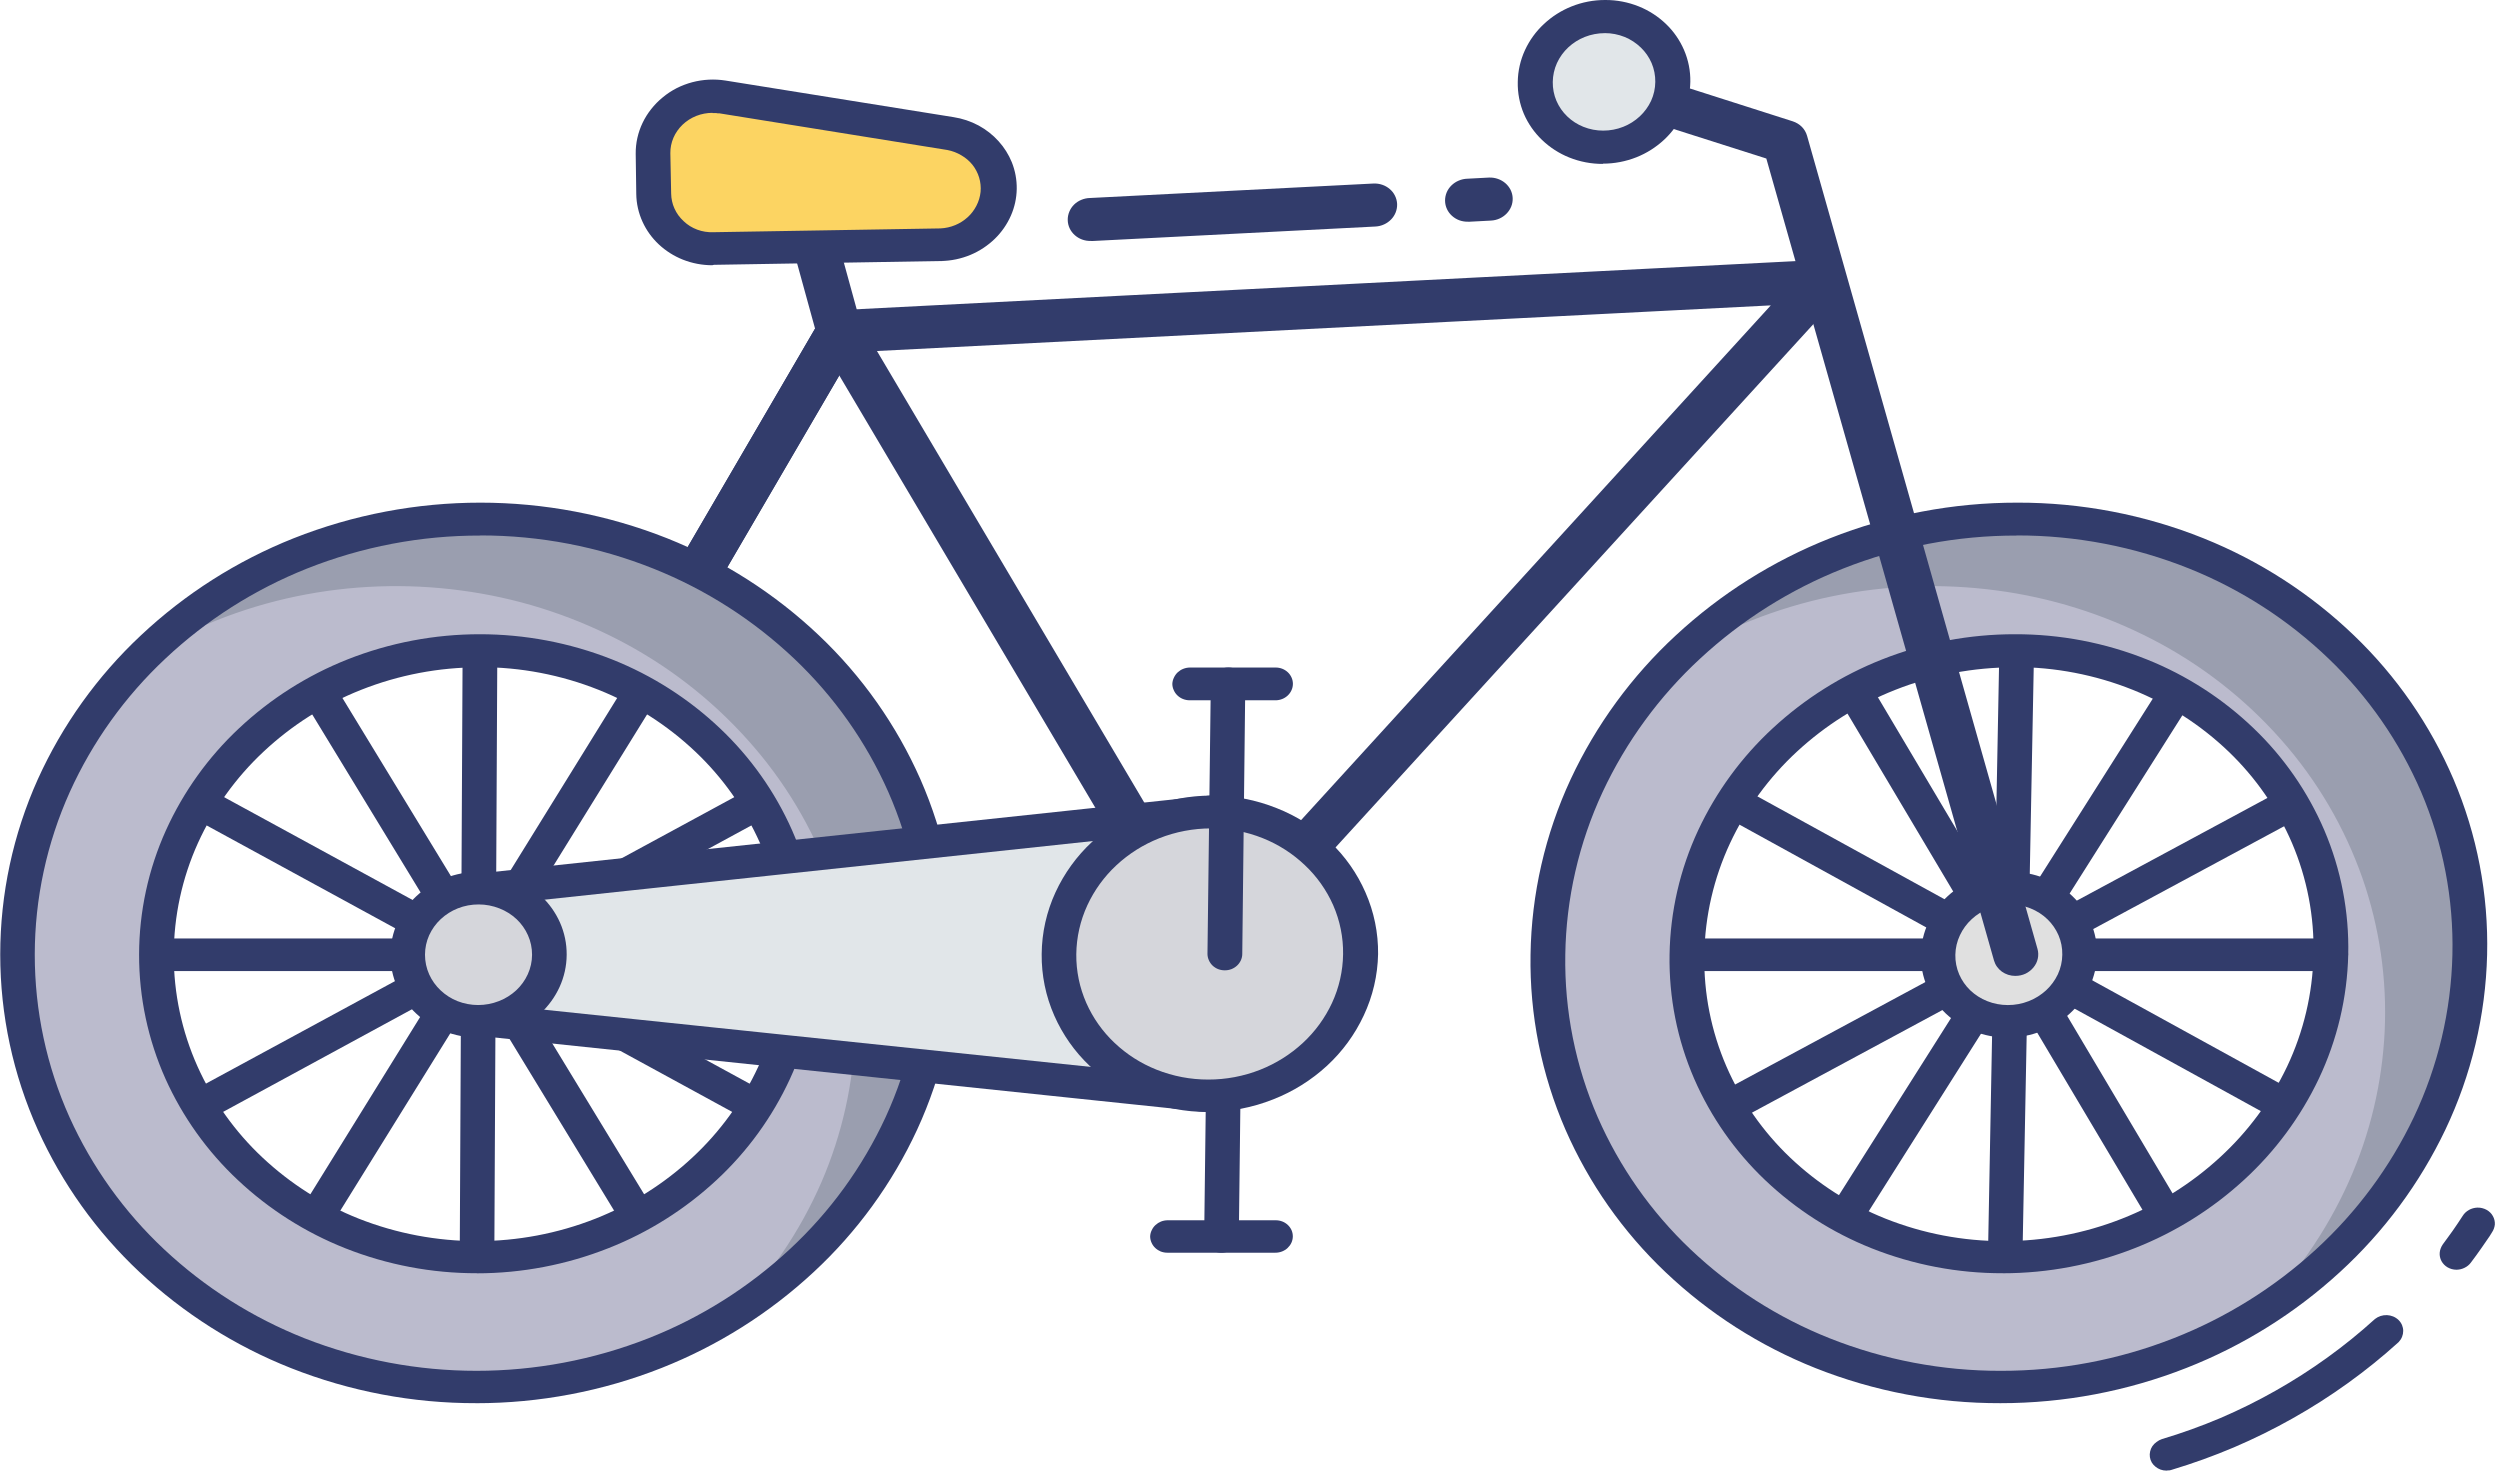 <svg width="85" height="50" viewBox="0 0 85 50" fill="none" xmlns="http://www.w3.org/2000/svg">
<g clip-path="url(#clip0_128_1119)">
<path d="M41.071 33.171C40.997 33.172 40.924 33.162 40.853 33.143C40.785 33.124 40.719 33.096 40.658 33.06C40.597 33.024 40.542 32.98 40.495 32.928C40.447 32.877 40.407 32.819 40.376 32.756C40.316 32.631 40.295 32.492 40.316 32.355C40.326 32.288 40.346 32.222 40.376 32.16C40.407 32.096 40.447 32.036 40.495 31.984L60.207 10.383L28.997 11.976L22.689 22.783C22.657 22.842 22.618 22.896 22.572 22.945C22.525 22.992 22.473 23.034 22.416 23.069C22.358 23.104 22.296 23.131 22.231 23.15C22.098 23.19 21.957 23.195 21.821 23.165C21.756 23.15 21.692 23.127 21.633 23.096C21.573 23.064 21.519 23.025 21.47 22.979C21.421 22.934 21.378 22.882 21.343 22.826C21.308 22.77 21.281 22.709 21.263 22.646C21.227 22.522 21.227 22.39 21.263 22.266C21.281 22.202 21.309 22.142 21.344 22.086L27.86 10.921C27.892 10.866 27.932 10.815 27.977 10.77C28.022 10.725 28.073 10.685 28.127 10.653C28.183 10.62 28.241 10.594 28.303 10.576C28.366 10.558 28.432 10.549 28.497 10.547L61.947 8.832C62.023 8.828 62.098 8.834 62.172 8.851C62.243 8.867 62.312 8.894 62.376 8.929C62.439 8.964 62.496 9.008 62.546 9.059C62.597 9.111 62.639 9.171 62.672 9.235C62.736 9.363 62.76 9.507 62.739 9.648C62.729 9.719 62.708 9.787 62.678 9.851C62.646 9.917 62.605 9.978 62.556 10.033L41.658 32.919C41.621 32.959 41.58 32.994 41.535 33.026C41.49 33.057 41.442 33.084 41.392 33.106C41.29 33.15 41.18 33.172 41.069 33.171H41.071Z" fill="#323C6B"/>
<path d="M22.011 23.159C21.945 23.159 21.88 23.151 21.816 23.134C21.753 23.119 21.692 23.095 21.635 23.064C21.578 23.035 21.524 22.999 21.476 22.956C21.429 22.914 21.388 22.866 21.353 22.813C21.32 22.759 21.294 22.701 21.276 22.64C21.243 22.52 21.243 22.393 21.276 22.273C21.293 22.211 21.317 22.152 21.349 22.097L27.858 10.921C27.89 10.863 27.931 10.809 27.978 10.761C28.024 10.714 28.077 10.672 28.134 10.639C28.192 10.604 28.253 10.576 28.318 10.557C28.451 10.518 28.592 10.514 28.727 10.544C28.792 10.559 28.856 10.582 28.915 10.613C28.974 10.643 29.029 10.681 29.078 10.726C29.127 10.771 29.17 10.822 29.205 10.879C29.24 10.934 29.267 10.995 29.285 11.059C29.321 11.183 29.321 11.315 29.285 11.439C29.267 11.502 29.239 11.563 29.204 11.619L22.687 22.782C22.653 22.839 22.612 22.892 22.564 22.939C22.516 22.985 22.462 23.025 22.404 23.057C22.345 23.09 22.282 23.115 22.216 23.132C22.15 23.149 22.081 23.158 22.012 23.157L22.011 23.159Z" fill="#323C6B"/>
<path d="M41.071 33.173C41.003 33.173 40.935 33.164 40.87 33.147C40.806 33.131 40.745 33.106 40.687 33.074C40.63 33.043 40.577 33.005 40.53 32.96C40.483 32.916 40.443 32.867 40.41 32.813L27.863 11.63L27.842 11.589L27.822 11.546L27.805 11.503C27.8 11.489 27.795 11.474 27.791 11.459L26.685 7.44C26.659 7.347 26.653 7.25 26.668 7.155C26.682 7.059 26.715 6.968 26.766 6.886C26.817 6.804 26.884 6.732 26.962 6.675C27.044 6.614 27.137 6.571 27.236 6.546C27.336 6.518 27.439 6.509 27.542 6.52C27.642 6.532 27.739 6.563 27.828 6.612C27.911 6.662 27.984 6.728 28.042 6.806C28.104 6.881 28.151 6.968 28.178 7.062L29.258 10.991L41.753 32.098C41.785 32.153 41.81 32.212 41.826 32.274C41.859 32.395 41.859 32.522 41.826 32.643C41.807 32.704 41.781 32.763 41.747 32.817C41.712 32.87 41.67 32.918 41.623 32.96C41.575 33.004 41.522 33.042 41.464 33.073C41.406 33.104 41.345 33.128 41.281 33.144C41.216 33.161 41.15 33.17 41.083 33.17L41.071 33.173Z" fill="#323C6B"/>
<path d="M31.977 8.326L24.261 8.456C23.993 8.459 23.727 8.411 23.477 8.314C23.237 8.226 23.016 8.093 22.826 7.922C22.642 7.754 22.493 7.551 22.387 7.325C22.28 7.093 22.222 6.841 22.218 6.586L22.204 5.217C22.203 5.077 22.219 4.937 22.25 4.8C22.282 4.663 22.331 4.531 22.393 4.405C22.452 4.279 22.526 4.159 22.611 4.048C22.701 3.935 22.802 3.832 22.914 3.741C23.028 3.649 23.151 3.569 23.282 3.504C23.412 3.438 23.548 3.387 23.689 3.349C23.974 3.274 24.271 3.258 24.562 3.304L32.308 4.543C32.539 4.579 32.763 4.655 32.968 4.767C33.165 4.874 33.342 5.014 33.491 5.18C33.639 5.343 33.757 5.532 33.839 5.736C33.928 5.959 33.972 6.198 33.968 6.438C33.964 6.679 33.912 6.916 33.814 7.136C33.713 7.366 33.567 7.574 33.386 7.748C33.202 7.926 32.987 8.068 32.751 8.166C32.504 8.27 32.24 8.326 31.973 8.331L31.977 8.326Z" fill="#FCD462"/>
<path d="M24.216 9.018C23.874 9.018 23.534 8.953 23.216 8.827C22.914 8.707 22.636 8.531 22.399 8.309C22.166 8.091 21.978 7.83 21.846 7.541C21.71 7.243 21.637 6.921 21.633 6.595L21.614 5.229C21.612 5.046 21.631 4.865 21.671 4.687C21.711 4.51 21.77 4.339 21.849 4.175C21.928 4.01 22.025 3.855 22.139 3.711C22.255 3.564 22.386 3.429 22.532 3.311C22.678 3.189 22.838 3.084 23.007 2.997C23.176 2.912 23.353 2.845 23.536 2.796C23.906 2.699 24.292 2.679 24.669 2.739L32.417 3.982C32.717 4.028 33.007 4.125 33.274 4.268C33.529 4.407 33.759 4.587 33.953 4.803C34.143 5.013 34.295 5.255 34.402 5.517C34.517 5.806 34.574 6.115 34.569 6.425C34.564 6.736 34.497 7.043 34.372 7.328C34.242 7.625 34.055 7.895 33.822 8.121C33.584 8.351 33.305 8.536 33 8.664C32.68 8.798 32.337 8.869 31.99 8.875L24.273 9.004L24.216 9.018ZM24.225 3.837C24.037 3.837 23.85 3.872 23.675 3.941C23.588 3.975 23.505 4.018 23.426 4.068C23.348 4.118 23.274 4.176 23.207 4.24C23.141 4.303 23.081 4.373 23.029 4.448C22.977 4.522 22.933 4.601 22.897 4.684C22.862 4.766 22.835 4.852 22.817 4.94C22.799 5.028 22.791 5.117 22.792 5.207L22.819 6.577C22.82 6.666 22.83 6.754 22.849 6.84C22.868 6.926 22.895 7.01 22.932 7.09C22.968 7.171 23.013 7.248 23.064 7.319C23.118 7.392 23.178 7.46 23.245 7.521C23.311 7.584 23.383 7.64 23.46 7.688C23.538 7.736 23.62 7.776 23.706 7.808C23.792 7.84 23.881 7.863 23.972 7.878C24.066 7.893 24.162 7.899 24.258 7.895L31.974 7.766C32.148 7.758 32.319 7.72 32.48 7.653C32.634 7.589 32.776 7.499 32.9 7.386C33.022 7.276 33.122 7.144 33.197 6.998C33.275 6.85 33.323 6.688 33.34 6.522C33.355 6.357 33.337 6.19 33.289 6.032C33.241 5.876 33.165 5.731 33.064 5.603C32.96 5.475 32.833 5.366 32.69 5.283C32.542 5.194 32.379 5.132 32.21 5.1L24.463 3.854H24.405L24.346 3.844H24.288H24.228L24.225 3.837Z" fill="#323C6B"/>
<path d="M15.073 31.052C15.022 31.052 14.97 31.045 14.92 31.032C14.871 31.02 14.823 31.001 14.777 30.977C14.734 30.953 14.694 30.923 14.658 30.889C14.621 30.855 14.589 30.816 14.563 30.774L9.995 23.272C9.966 23.227 9.944 23.179 9.929 23.129C9.9 23.036 9.897 22.937 9.921 22.843C9.933 22.793 9.953 22.745 9.979 22.7C10.006 22.656 10.039 22.616 10.076 22.58C10.114 22.544 10.155 22.514 10.201 22.489C10.246 22.464 10.294 22.445 10.344 22.433C10.447 22.406 10.556 22.406 10.659 22.433C10.709 22.447 10.757 22.467 10.802 22.493C10.848 22.52 10.89 22.552 10.927 22.59C10.964 22.626 10.996 22.668 11.022 22.713L15.595 30.221C15.633 30.283 15.658 30.353 15.668 30.425C15.678 30.498 15.672 30.572 15.652 30.642C15.632 30.712 15.598 30.777 15.552 30.834C15.503 30.892 15.444 30.941 15.376 30.977C15.354 30.988 15.33 30.999 15.306 31.008C15.26 31.026 15.212 31.038 15.163 31.045C15.138 31.047 15.112 31.047 15.086 31.045L15.073 31.052Z" fill="#323C6B"/>
<path d="M14.188 31.883C14.136 31.883 14.085 31.876 14.035 31.864C14.01 31.858 13.986 31.85 13.962 31.841C13.938 31.832 13.916 31.822 13.893 31.81L5.953 27.48C5.886 27.444 5.826 27.394 5.779 27.334C5.733 27.278 5.7 27.212 5.68 27.143C5.66 27.073 5.655 27.001 5.664 26.93C5.674 26.856 5.699 26.785 5.739 26.721C5.779 26.656 5.832 26.6 5.894 26.555C5.955 26.512 6.024 26.48 6.097 26.461C6.171 26.441 6.247 26.435 6.323 26.442C6.401 26.453 6.476 26.478 6.544 26.517L14.486 30.849C14.543 30.879 14.593 30.918 14.636 30.965C14.678 31.01 14.712 31.061 14.736 31.117C14.786 31.229 14.795 31.356 14.761 31.474C14.743 31.534 14.716 31.59 14.679 31.641C14.643 31.691 14.598 31.735 14.548 31.771C14.497 31.808 14.441 31.836 14.381 31.855C14.318 31.875 14.253 31.886 14.188 31.885V31.883Z" fill="#323C6B"/>
<path d="M13.864 33.017H4.683C4.604 33.017 4.527 33.003 4.454 32.974C4.385 32.946 4.321 32.906 4.267 32.854C4.214 32.804 4.171 32.745 4.141 32.678C4.111 32.611 4.095 32.538 4.095 32.464C4.095 32.39 4.111 32.317 4.141 32.25C4.171 32.182 4.214 32.122 4.268 32.071C4.323 32.02 4.386 31.979 4.455 31.951C4.528 31.922 4.606 31.908 4.684 31.908H13.868C13.946 31.908 14.024 31.922 14.097 31.951C14.166 31.979 14.229 32.019 14.284 32.07C14.337 32.119 14.38 32.179 14.409 32.245C14.44 32.313 14.455 32.386 14.455 32.46C14.455 32.534 14.44 32.607 14.409 32.674C14.379 32.74 14.336 32.8 14.282 32.85C14.229 32.902 14.166 32.944 14.097 32.973C14.023 33.002 13.943 33.017 13.864 33.017Z" fill="#323C6B"/>
<path d="M6.224 38.457C6.159 38.457 6.095 38.447 6.033 38.427C5.973 38.408 5.917 38.379 5.867 38.343C5.817 38.307 5.774 38.263 5.738 38.213C5.702 38.163 5.675 38.106 5.658 38.047C5.641 37.989 5.633 37.928 5.637 37.867C5.642 37.807 5.658 37.749 5.683 37.694C5.706 37.639 5.739 37.587 5.78 37.542C5.821 37.497 5.869 37.458 5.923 37.427L13.888 33.11C13.956 33.071 14.031 33.046 14.109 33.036C14.184 33.027 14.26 33.032 14.333 33.05C14.406 33.068 14.475 33.099 14.536 33.143C14.598 33.187 14.651 33.242 14.691 33.307C14.729 33.369 14.754 33.439 14.764 33.511C14.774 33.584 14.768 33.657 14.748 33.727C14.728 33.797 14.694 33.862 14.648 33.919C14.599 33.977 14.539 34.026 14.472 34.062L6.519 38.384C6.496 38.396 6.473 38.407 6.45 38.416C6.426 38.425 6.402 38.432 6.377 38.438C6.328 38.451 6.277 38.457 6.226 38.457H6.224Z" fill="#323C6B"/>
<path d="M10.446 42.432C10.393 42.435 10.34 42.432 10.287 42.421C10.263 42.415 10.238 42.407 10.215 42.398C10.191 42.389 10.168 42.379 10.146 42.367C10.079 42.331 10.02 42.282 9.972 42.224C9.926 42.168 9.893 42.103 9.873 42.034C9.853 41.962 9.848 41.887 9.859 41.814C9.869 41.74 9.894 41.669 9.933 41.606L14.553 34.145C14.578 34.1 14.608 34.058 14.644 34.022C14.681 33.986 14.721 33.954 14.766 33.929C14.811 33.903 14.859 33.883 14.909 33.869C15.012 33.842 15.121 33.842 15.225 33.869C15.274 33.881 15.322 33.9 15.367 33.925C15.412 33.949 15.453 33.979 15.49 34.014C15.528 34.049 15.561 34.089 15.588 34.133C15.613 34.178 15.633 34.226 15.645 34.276C15.668 34.37 15.664 34.469 15.635 34.562C15.622 34.612 15.601 34.66 15.575 34.705L10.953 42.157C10.928 42.201 10.896 42.242 10.859 42.278C10.823 42.312 10.783 42.341 10.739 42.365C10.694 42.389 10.646 42.407 10.596 42.419C10.547 42.43 10.496 42.434 10.446 42.432Z" fill="#323C6B"/>
<path d="M16.215 43.882C16.137 43.883 16.059 43.868 15.986 43.84C15.917 43.812 15.854 43.772 15.8 43.721C15.748 43.671 15.706 43.611 15.676 43.545C15.645 43.479 15.629 43.407 15.628 43.334L15.67 34.719C15.671 34.645 15.687 34.572 15.718 34.504C15.748 34.437 15.791 34.377 15.845 34.327C15.899 34.276 15.963 34.236 16.032 34.209C16.178 34.152 16.339 34.152 16.485 34.209C16.554 34.236 16.617 34.276 16.671 34.327C16.726 34.377 16.771 34.437 16.802 34.504C16.832 34.572 16.847 34.645 16.846 34.719L16.804 43.334C16.803 43.408 16.787 43.481 16.756 43.548C16.726 43.614 16.682 43.674 16.628 43.724C16.573 43.775 16.51 43.815 16.441 43.842C16.369 43.87 16.292 43.883 16.215 43.882Z" fill="#323C6B"/>
<path d="M21.996 42.432C21.945 42.432 21.893 42.426 21.843 42.414C21.793 42.402 21.745 42.383 21.7 42.359C21.658 42.337 21.619 42.31 21.583 42.278C21.547 42.244 21.516 42.206 21.49 42.164L16.948 34.705C16.919 34.66 16.897 34.612 16.882 34.562C16.853 34.469 16.851 34.37 16.875 34.276C16.887 34.226 16.907 34.178 16.933 34.133C16.959 34.088 16.992 34.047 17.029 34.012C17.066 33.976 17.108 33.946 17.153 33.922C17.198 33.897 17.247 33.878 17.296 33.866C17.4 33.839 17.509 33.839 17.612 33.866C17.662 33.88 17.71 33.9 17.755 33.926C17.8 33.952 17.84 33.984 17.876 34.022C17.913 34.058 17.943 34.099 17.968 34.145L22.509 41.605C22.535 41.647 22.555 41.692 22.568 41.739C22.594 41.833 22.594 41.932 22.568 42.025C22.554 42.072 22.534 42.118 22.508 42.159C22.481 42.202 22.45 42.24 22.413 42.274C22.377 42.308 22.336 42.337 22.292 42.361C22.247 42.385 22.199 42.403 22.149 42.415C22.099 42.427 22.048 42.433 21.996 42.432Z" fill="#323C6B"/>
<path d="M26.253 38.459C26.202 38.459 26.151 38.452 26.101 38.44C26.076 38.434 26.052 38.426 26.028 38.417C26.005 38.408 25.982 38.398 25.96 38.386L18.048 34.07C17.981 34.034 17.921 33.985 17.873 33.926C17.828 33.869 17.794 33.804 17.775 33.734C17.756 33.666 17.751 33.594 17.761 33.523C17.771 33.449 17.797 33.378 17.836 33.314C17.877 33.249 17.93 33.193 17.992 33.148C18.053 33.105 18.122 33.074 18.195 33.056C18.268 33.036 18.345 33.029 18.421 33.037C18.498 33.047 18.573 33.073 18.641 33.111L26.554 37.428C26.608 37.459 26.656 37.498 26.697 37.544C26.738 37.589 26.771 37.64 26.796 37.695C26.844 37.807 26.852 37.933 26.817 38.05C26.8 38.109 26.772 38.165 26.736 38.216C26.7 38.266 26.656 38.309 26.606 38.346C26.555 38.382 26.498 38.411 26.439 38.43C26.377 38.45 26.312 38.46 26.247 38.46L26.253 38.459Z" fill="#323C6B"/>
<path d="M18.354 31.884C18.289 31.884 18.224 31.874 18.162 31.854C18.102 31.835 18.046 31.806 17.995 31.77C17.945 31.734 17.901 31.69 17.865 31.64C17.829 31.589 17.802 31.532 17.785 31.472C17.767 31.413 17.76 31.351 17.763 31.29C17.768 31.229 17.783 31.17 17.808 31.115C17.833 31.059 17.867 31.008 17.909 30.964C17.953 30.917 18.004 30.878 18.061 30.848L26.051 26.515C26.119 26.477 26.194 26.452 26.271 26.441C26.347 26.432 26.423 26.437 26.497 26.455C26.57 26.473 26.639 26.505 26.7 26.548C26.762 26.593 26.814 26.649 26.853 26.714C26.892 26.777 26.917 26.848 26.927 26.922C26.936 26.995 26.93 27.07 26.909 27.141C26.888 27.211 26.854 27.276 26.809 27.333C26.759 27.392 26.699 27.44 26.631 27.476L18.649 31.81C18.627 31.822 18.603 31.832 18.579 31.841C18.533 31.859 18.485 31.872 18.436 31.878C18.409 31.882 18.381 31.884 18.354 31.884Z" fill="#323C6B"/>
<path d="M17.478 31.052C17.424 31.053 17.37 31.047 17.318 31.034C17.294 31.028 17.269 31.02 17.245 31.011C17.222 31.001 17.199 30.99 17.177 30.978C17.11 30.942 17.05 30.894 17.002 30.835C16.957 30.778 16.924 30.713 16.905 30.644C16.886 30.575 16.881 30.503 16.891 30.432C16.901 30.358 16.927 30.287 16.967 30.224L21.614 22.713C21.639 22.668 21.67 22.627 21.706 22.59C21.743 22.554 21.785 22.523 21.829 22.497C21.874 22.471 21.922 22.451 21.972 22.437C22.076 22.41 22.184 22.41 22.288 22.437C22.338 22.45 22.386 22.468 22.431 22.493C22.476 22.517 22.517 22.548 22.554 22.583C22.592 22.617 22.625 22.657 22.652 22.7C22.678 22.745 22.698 22.793 22.71 22.843C22.732 22.938 22.728 23.036 22.698 23.129C22.683 23.179 22.66 23.228 22.631 23.272L17.988 30.775C17.961 30.818 17.928 30.857 17.89 30.891C17.853 30.925 17.812 30.954 17.768 30.978C17.723 31.003 17.675 31.021 17.625 31.034C17.577 31.046 17.528 31.052 17.478 31.052Z" fill="#323C6B"/>
<path d="M16.278 30.749C16.199 30.749 16.122 30.734 16.049 30.705C15.98 30.678 15.916 30.637 15.862 30.587C15.809 30.537 15.766 30.477 15.736 30.411C15.705 30.343 15.689 30.269 15.689 30.195L15.732 21.517C15.732 21.442 15.748 21.368 15.779 21.3C15.809 21.233 15.852 21.173 15.906 21.123C15.961 21.072 16.025 21.031 16.095 21.004C16.242 20.945 16.407 20.945 16.555 21.004C16.624 21.031 16.688 21.072 16.742 21.123C16.795 21.173 16.838 21.233 16.868 21.3C16.898 21.368 16.913 21.442 16.912 21.517L16.869 30.195C16.869 30.269 16.853 30.343 16.822 30.411C16.79 30.477 16.745 30.537 16.689 30.587C16.635 30.637 16.571 30.678 16.502 30.705C16.43 30.734 16.355 30.749 16.278 30.749Z" fill="#323C6B"/>
<path d="M67.195 31.052C67.143 31.052 67.092 31.046 67.042 31.034C66.992 31.021 66.944 31.003 66.899 30.978C66.855 30.954 66.815 30.925 66.779 30.891C66.743 30.857 66.712 30.818 66.686 30.775L62.226 23.272C62.198 23.227 62.176 23.179 62.162 23.129C62.149 23.082 62.143 23.034 62.144 22.986C62.142 22.938 62.148 22.89 62.159 22.843C62.172 22.793 62.193 22.745 62.219 22.7C62.246 22.656 62.28 22.615 62.318 22.58C62.356 22.544 62.398 22.514 62.444 22.489C62.585 22.413 62.75 22.394 62.905 22.437C62.955 22.451 63.003 22.471 63.048 22.497C63.091 22.523 63.131 22.554 63.167 22.59C63.203 22.627 63.233 22.668 63.258 22.713L67.716 30.221C67.742 30.262 67.761 30.308 67.773 30.355C67.786 30.401 67.791 30.45 67.791 30.498C67.79 30.546 67.782 30.594 67.768 30.641C67.757 30.688 67.739 30.733 67.716 30.775C67.689 30.818 67.656 30.857 67.619 30.891C67.582 30.925 67.541 30.954 67.496 30.978C67.405 31.027 67.304 31.052 67.201 31.052H67.195Z" fill="#323C6B"/>
<path d="M66.3 31.884C66.275 31.886 66.249 31.886 66.223 31.884C66.198 31.881 66.172 31.876 66.147 31.87C66.123 31.864 66.098 31.856 66.075 31.847C66.051 31.838 66.028 31.827 66.006 31.815L58.128 27.48C58.062 27.444 58.003 27.396 57.955 27.337C57.91 27.279 57.878 27.213 57.859 27.143C57.841 27.073 57.836 27.001 57.847 26.93C57.858 26.856 57.884 26.785 57.924 26.721C57.965 26.656 58.019 26.6 58.083 26.555C58.144 26.512 58.214 26.48 58.287 26.461C58.36 26.441 58.437 26.435 58.513 26.442C58.59 26.453 58.665 26.478 58.733 26.517L66.613 30.849C66.667 30.88 66.715 30.919 66.756 30.965C66.797 31.01 66.83 31.061 66.853 31.117C66.901 31.23 66.908 31.356 66.872 31.474C66.853 31.534 66.825 31.59 66.788 31.641C66.751 31.691 66.706 31.735 66.655 31.771C66.603 31.808 66.546 31.836 66.486 31.855C66.424 31.875 66.359 31.886 66.293 31.885L66.3 31.884Z" fill="#323C6B"/>
<path d="M65.957 33.017H56.776C56.698 33.017 56.62 33.003 56.547 32.974C56.478 32.947 56.415 32.906 56.362 32.854C56.309 32.804 56.268 32.745 56.239 32.678C56.209 32.61 56.195 32.537 56.196 32.463C56.197 32.388 56.214 32.314 56.246 32.247C56.277 32.181 56.321 32.121 56.375 32.071C56.429 32.02 56.493 31.979 56.563 31.951C56.636 31.922 56.715 31.908 56.793 31.908H65.977C66.055 31.908 66.133 31.922 66.206 31.951C66.274 31.979 66.337 32.02 66.39 32.071C66.442 32.121 66.484 32.181 66.513 32.247C66.543 32.315 66.557 32.389 66.556 32.463C66.555 32.537 66.537 32.611 66.506 32.678C66.474 32.745 66.43 32.804 66.376 32.854C66.322 32.905 66.259 32.945 66.19 32.973C66.116 33.002 66.037 33.017 65.957 33.017Z" fill="#323C6B"/>
<path d="M58.243 38.457C58.179 38.457 58.115 38.447 58.053 38.427C57.994 38.408 57.938 38.379 57.888 38.343C57.838 38.307 57.795 38.263 57.76 38.213C57.725 38.162 57.699 38.106 57.683 38.047C57.667 37.988 57.662 37.926 57.667 37.865C57.673 37.806 57.688 37.748 57.713 37.694C57.739 37.638 57.773 37.587 57.815 37.542C57.859 37.496 57.91 37.457 57.966 37.427L65.983 33.11C66.119 33.036 66.279 33.016 66.43 33.054C66.502 33.072 66.57 33.104 66.631 33.147C66.692 33.191 66.744 33.247 66.783 33.311C66.82 33.374 66.844 33.444 66.853 33.516C66.862 33.588 66.856 33.662 66.834 33.732C66.813 33.801 66.778 33.867 66.731 33.923C66.682 33.982 66.621 34.03 66.553 34.066L58.539 38.384C58.517 38.396 58.493 38.407 58.469 38.416C58.397 38.443 58.321 38.457 58.243 38.457Z" fill="#323C6B"/>
<path d="M62.408 42.432C62.355 42.433 62.302 42.427 62.25 42.414C62.2 42.402 62.152 42.384 62.107 42.359C62.064 42.336 62.024 42.306 61.988 42.272C61.955 42.237 61.927 42.198 61.904 42.155C61.879 42.113 61.859 42.068 61.847 42.021C61.834 41.974 61.829 41.926 61.83 41.878C61.83 41.83 61.837 41.781 61.851 41.735C61.865 41.688 61.886 41.642 61.913 41.601L66.632 34.145C66.673 34.08 66.727 34.024 66.789 33.98C66.851 33.937 66.921 33.904 66.994 33.886C67.067 33.866 67.144 33.86 67.22 33.867C67.297 33.876 67.371 33.9 67.44 33.937C67.506 33.973 67.565 34.021 67.612 34.08C67.657 34.137 67.69 34.202 67.708 34.272C67.727 34.341 67.73 34.413 67.72 34.483C67.708 34.557 67.681 34.628 67.641 34.692L62.921 42.155C62.895 42.197 62.862 42.236 62.826 42.269C62.788 42.303 62.747 42.333 62.703 42.357C62.657 42.38 62.609 42.399 62.56 42.411C62.51 42.423 62.458 42.43 62.407 42.429L62.408 42.432Z" fill="#323C6B"/>
<path d="M68.155 43.883C68.077 43.883 68 43.868 67.927 43.84C67.859 43.813 67.796 43.772 67.743 43.721C67.691 43.672 67.649 43.612 67.62 43.545C67.591 43.478 67.577 43.405 67.579 43.331L67.74 34.719C67.742 34.645 67.759 34.572 67.79 34.505C67.821 34.438 67.865 34.378 67.919 34.327C67.974 34.276 68.039 34.236 68.109 34.209C68.182 34.18 68.26 34.166 68.339 34.166C68.417 34.166 68.495 34.18 68.567 34.209C68.636 34.236 68.699 34.276 68.752 34.327C68.804 34.378 68.846 34.438 68.875 34.505C68.904 34.572 68.918 34.645 68.916 34.719L68.752 43.334C68.751 43.408 68.733 43.481 68.702 43.548C68.671 43.615 68.627 43.674 68.573 43.724C68.518 43.775 68.454 43.815 68.385 43.843C68.311 43.87 68.233 43.884 68.155 43.883Z" fill="#323C6B"/>
<path d="M73.959 42.432C73.907 42.433 73.856 42.426 73.806 42.414C73.756 42.402 73.708 42.384 73.663 42.359C73.62 42.336 73.58 42.306 73.544 42.272C73.509 42.239 73.478 42.2 73.453 42.158L69.02 34.697C68.983 34.635 68.959 34.565 68.95 34.493C68.941 34.42 68.948 34.347 68.969 34.277C68.993 34.207 69.03 34.143 69.079 34.087C69.126 34.028 69.185 33.979 69.251 33.942C69.388 33.868 69.547 33.848 69.698 33.886C69.77 33.904 69.838 33.935 69.898 33.979C69.959 34.023 70.011 34.079 70.049 34.145L74.479 41.605C74.504 41.647 74.523 41.692 74.535 41.739C74.547 41.786 74.553 41.834 74.552 41.882C74.551 41.931 74.543 41.979 74.529 42.025C74.515 42.072 74.494 42.118 74.468 42.159C74.441 42.202 74.409 42.24 74.372 42.274C74.335 42.308 74.293 42.337 74.249 42.361C74.159 42.41 74.057 42.435 73.955 42.435L73.959 42.432Z" fill="#323C6B"/>
<path d="M78.273 38.459C78.247 38.46 78.221 38.46 78.196 38.459C78.171 38.455 78.146 38.45 78.121 38.444C78.097 38.438 78.073 38.43 78.05 38.421C78.026 38.412 78.004 38.402 77.981 38.39L70.129 34.07C70.063 34.035 70.004 33.986 69.957 33.927C69.912 33.87 69.88 33.804 69.862 33.734C69.844 33.665 69.84 33.593 69.851 33.523C69.862 33.449 69.889 33.378 69.929 33.314C69.97 33.249 70.024 33.193 70.087 33.148C70.149 33.105 70.219 33.074 70.292 33.056C70.365 33.036 70.441 33.03 70.517 33.037C70.594 33.047 70.669 33.073 70.737 33.111L78.589 37.428C78.642 37.459 78.691 37.498 78.732 37.544C78.772 37.589 78.804 37.64 78.827 37.695C78.85 37.75 78.864 37.809 78.867 37.868C78.87 37.93 78.863 37.991 78.844 38.05C78.826 38.109 78.797 38.166 78.76 38.216C78.723 38.266 78.678 38.31 78.627 38.346C78.576 38.382 78.519 38.411 78.459 38.43C78.397 38.45 78.332 38.46 78.267 38.46L78.273 38.459Z" fill="#323C6B"/>
<path d="M70.465 31.884C70.4 31.884 70.335 31.874 70.273 31.854C70.214 31.835 70.158 31.806 70.108 31.77C70.058 31.734 70.015 31.69 69.981 31.64C69.945 31.589 69.919 31.532 69.903 31.472C69.887 31.413 69.882 31.351 69.888 31.29C69.893 31.229 69.909 31.17 69.935 31.115C69.961 31.059 69.995 31.008 70.038 30.964C70.082 30.917 70.134 30.878 70.191 30.848L78.235 26.515C78.373 26.441 78.533 26.421 78.684 26.46C78.757 26.478 78.825 26.509 78.886 26.553C78.947 26.597 78.999 26.653 79.037 26.718C79.075 26.782 79.099 26.853 79.107 26.927C79.115 26.999 79.107 27.072 79.086 27.141C79.064 27.211 79.029 27.276 78.983 27.333C78.933 27.391 78.872 27.44 78.804 27.476L70.761 31.808C70.738 31.821 70.715 31.832 70.691 31.841C70.619 31.869 70.542 31.884 70.465 31.884Z" fill="#323C6B"/>
<path d="M69.603 31.054C69.549 31.054 69.495 31.047 69.443 31.034C69.393 31.021 69.345 31.003 69.3 30.978C69.256 30.954 69.216 30.925 69.18 30.891C69.144 30.857 69.113 30.818 69.087 30.775C69.05 30.712 69.026 30.643 69.017 30.57C69.008 30.498 69.014 30.425 69.036 30.355C69.05 30.308 69.071 30.262 69.097 30.221L73.855 22.713C73.882 22.668 73.914 22.627 73.951 22.59C73.988 22.554 74.029 22.523 74.074 22.497C74.214 22.417 74.379 22.394 74.536 22.433C74.585 22.445 74.633 22.464 74.678 22.489C74.723 22.514 74.765 22.544 74.801 22.58C74.838 22.616 74.869 22.656 74.894 22.7C74.944 22.787 74.968 22.886 74.963 22.986C74.96 23.035 74.95 23.083 74.934 23.129C74.918 23.18 74.894 23.228 74.864 23.272L70.117 30.775C70.088 30.818 70.054 30.857 70.014 30.891C69.977 30.925 69.936 30.954 69.891 30.978C69.801 31.027 69.699 31.052 69.596 31.052L69.603 31.054Z" fill="#323C6B"/>
<path d="M68.403 30.749C68.325 30.749 68.247 30.734 68.174 30.705C68.106 30.678 68.043 30.637 67.99 30.586C67.938 30.537 67.896 30.477 67.867 30.411C67.838 30.343 67.823 30.269 67.824 30.195L67.989 21.517C67.99 21.442 68.007 21.368 68.039 21.3C68.07 21.233 68.114 21.173 68.169 21.123C68.224 21.072 68.289 21.031 68.359 21.004C68.432 20.975 68.51 20.96 68.589 20.96C68.666 20.96 68.743 20.975 68.815 21.004C68.884 21.032 68.947 21.073 69 21.124C69.054 21.174 69.096 21.233 69.126 21.3C69.156 21.368 69.17 21.442 69.169 21.517L69.003 30.195C69.003 30.269 68.988 30.343 68.957 30.411C68.926 30.477 68.882 30.537 68.827 30.586C68.772 30.637 68.707 30.678 68.637 30.705C68.563 30.735 68.483 30.75 68.403 30.749Z" fill="#323C6B"/>
<path d="M41.53 42.592C41.452 42.593 41.374 42.578 41.301 42.55C41.232 42.522 41.169 42.482 41.115 42.431C41.063 42.381 41.02 42.322 40.991 42.255C40.96 42.188 40.943 42.115 40.942 42.041L41.054 32.901C41.055 32.827 41.071 32.753 41.102 32.686C41.133 32.619 41.175 32.56 41.228 32.51C41.284 32.458 41.349 32.417 41.42 32.39C41.493 32.361 41.571 32.346 41.65 32.347C41.728 32.346 41.806 32.361 41.878 32.39C41.947 32.417 42.01 32.457 42.064 32.508C42.117 32.559 42.159 32.619 42.188 32.686C42.217 32.754 42.231 32.827 42.228 32.901L42.12 42.047C42.119 42.121 42.102 42.194 42.071 42.261C42.04 42.325 41.996 42.383 41.943 42.431C41.888 42.482 41.824 42.522 41.754 42.55C41.681 42.578 41.604 42.593 41.525 42.592H41.53Z" fill="#323C6B"/>
<path d="M43.36 42.592H39.692C39.614 42.593 39.536 42.578 39.463 42.55C39.395 42.522 39.332 42.482 39.279 42.431C39.226 42.381 39.184 42.322 39.154 42.255C39.123 42.188 39.106 42.115 39.105 42.041C39.107 41.966 39.126 41.893 39.159 41.827C39.19 41.76 39.233 41.7 39.287 41.651C39.342 41.6 39.405 41.56 39.474 41.532C39.547 41.504 39.625 41.489 39.703 41.489H43.374C43.452 41.489 43.53 41.503 43.603 41.532C43.672 41.559 43.735 41.6 43.788 41.651C43.841 41.7 43.883 41.76 43.913 41.827C43.942 41.894 43.957 41.967 43.956 42.041C43.955 42.115 43.938 42.188 43.907 42.255C43.876 42.322 43.832 42.381 43.779 42.431C43.724 42.482 43.66 42.522 43.59 42.55C43.517 42.578 43.438 42.593 43.36 42.592Z" fill="#323C6B"/>
<path d="M37.088 8.192C36.985 8.195 36.882 8.178 36.786 8.142C36.695 8.108 36.611 8.057 36.539 7.992C36.468 7.928 36.41 7.851 36.369 7.765C36.327 7.676 36.304 7.579 36.303 7.48C36.301 7.382 36.32 7.284 36.359 7.193C36.396 7.104 36.451 7.023 36.52 6.955C36.59 6.887 36.672 6.833 36.762 6.796C36.856 6.756 36.958 6.734 37.06 6.732L46.697 6.24C46.8 6.235 46.902 6.25 46.999 6.283C47.091 6.314 47.176 6.363 47.25 6.426C47.324 6.488 47.384 6.564 47.427 6.65C47.472 6.738 47.497 6.835 47.502 6.933C47.506 7.032 47.489 7.13 47.453 7.222C47.418 7.311 47.365 7.392 47.299 7.46C47.23 7.531 47.15 7.588 47.06 7.629C46.967 7.672 46.866 7.697 46.763 7.702L37.128 8.195L37.088 8.192Z" fill="#323C6B"/>
<path d="M49.912 7.538C49.81 7.54 49.708 7.523 49.612 7.488C49.521 7.453 49.437 7.402 49.365 7.336C49.294 7.272 49.237 7.195 49.197 7.109C49.155 7.019 49.133 6.922 49.132 6.823C49.131 6.725 49.151 6.628 49.189 6.537C49.227 6.45 49.282 6.37 49.351 6.303C49.421 6.235 49.503 6.18 49.594 6.142C49.688 6.101 49.79 6.079 49.892 6.076L50.63 6.037C50.732 6.034 50.834 6.049 50.93 6.083C51.021 6.115 51.106 6.163 51.18 6.226C51.252 6.288 51.312 6.363 51.356 6.447C51.401 6.536 51.427 6.634 51.431 6.733C51.435 6.831 51.419 6.928 51.383 7.019C51.347 7.108 51.294 7.19 51.227 7.259C51.159 7.33 51.078 7.387 50.988 7.428C50.895 7.471 50.794 7.495 50.691 7.5L49.955 7.539L49.912 7.538Z" fill="#323C6B"/>
<path d="M83.52 43.171C83.467 43.171 83.414 43.163 83.363 43.15C83.313 43.136 83.265 43.117 83.22 43.091C83.176 43.066 83.135 43.034 83.1 42.998C83.064 42.962 83.034 42.921 83.01 42.877C82.963 42.789 82.942 42.69 82.95 42.591C82.954 42.542 82.965 42.494 82.983 42.448C83 42.399 83.025 42.352 83.055 42.309L83.228 42.072L83.4 41.834L83.566 41.591C83.621 41.51 83.675 41.428 83.728 41.345C83.755 41.301 83.787 41.261 83.824 41.226C83.862 41.191 83.903 41.161 83.948 41.136C84.088 41.06 84.251 41.039 84.404 41.079C84.454 41.092 84.502 41.111 84.547 41.136C84.591 41.161 84.631 41.191 84.667 41.226C84.703 41.261 84.733 41.301 84.757 41.345C84.807 41.432 84.83 41.531 84.825 41.631C84.82 41.68 84.809 41.728 84.792 41.774C84.775 41.821 84.752 41.867 84.723 41.908C84.674 41.993 84.617 42.078 84.554 42.165C84.492 42.252 84.433 42.337 84.377 42.422C84.317 42.508 84.257 42.593 84.196 42.677C84.135 42.761 84.073 42.844 84.01 42.928C83.982 42.966 83.949 43 83.913 43.03C83.876 43.06 83.835 43.086 83.791 43.107C83.706 43.149 83.611 43.171 83.516 43.171H83.52Z" fill="#323C6B"/>
<path d="M73.662 50.001C73.593 50.001 73.524 49.989 73.458 49.966C73.396 49.943 73.338 49.91 73.287 49.868C73.237 49.829 73.194 49.78 73.161 49.726C73.094 49.611 73.074 49.475 73.105 49.346C73.12 49.282 73.146 49.222 73.182 49.168C73.221 49.113 73.269 49.064 73.325 49.026C73.38 48.983 73.442 48.95 73.508 48.928C74.182 48.727 74.845 48.488 75.493 48.214C76.134 47.939 76.759 47.63 77.366 47.286C77.974 46.943 78.562 46.566 79.128 46.158C79.692 45.752 80.233 45.314 80.747 44.847C80.804 44.802 80.869 44.767 80.939 44.744C81.009 44.722 81.083 44.711 81.157 44.714C81.229 44.717 81.3 44.733 81.367 44.76C81.435 44.788 81.496 44.828 81.549 44.879C81.6 44.928 81.641 44.987 81.669 45.053C81.695 45.116 81.709 45.183 81.709 45.252C81.709 45.32 81.696 45.388 81.67 45.452C81.643 45.519 81.603 45.58 81.553 45.632C81.005 46.129 80.429 46.594 79.828 47.026C79.226 47.459 78.601 47.859 77.955 48.222C77.307 48.588 76.639 48.917 75.954 49.21C75.263 49.503 74.556 49.758 73.837 49.974L73.794 49.986L73.751 49.994H73.707L73.662 50.001Z" fill="#323C6B"/>
<path d="M16.338 17.647C14.239 17.644 12.16 18.041 10.21 18.816C8.358 19.554 6.662 20.633 5.209 21.998C3.786 23.334 2.64 24.936 1.837 26.714C1.023 28.519 0.602 30.476 0.6 32.456C0.598 34.436 1.016 36.393 1.827 38.2C2.621 39.958 3.754 41.543 5.162 42.862C6.602 44.213 8.283 45.279 10.119 46.006C14.023 47.538 18.361 47.538 22.265 46.006C24.109 45.279 25.8 44.212 27.252 42.862C28.676 41.542 29.827 39.957 30.641 38.194C31.469 36.395 31.905 34.441 31.923 32.461C31.94 30.481 31.537 28.52 30.741 26.707C29.956 24.93 28.824 23.327 27.413 21.991C25.975 20.628 24.292 19.549 22.452 18.813C20.506 18.038 18.429 17.642 16.333 17.647H16.338ZM16.216 42.735C14.762 42.738 13.321 42.465 11.969 41.929C10.687 41.421 9.511 40.675 8.506 39.73C7.52 38.806 6.726 37.696 6.171 36.464C5.606 35.201 5.316 33.833 5.319 32.449C5.322 31.066 5.618 29.699 6.188 28.439C6.751 27.199 7.552 26.083 8.546 25.152C9.561 24.2 10.746 23.448 12.039 22.934C14.784 21.849 17.84 21.849 20.584 22.934C21.872 23.448 23.051 24.201 24.058 25.154C25.043 26.084 25.834 27.201 26.384 28.44C26.942 29.706 27.225 31.076 27.215 32.459C27.204 33.842 26.901 35.208 26.325 36.465C25.757 37.698 24.953 38.808 23.958 39.732C22.943 40.676 21.761 41.422 20.471 41.931C19.117 42.466 17.674 42.739 16.218 42.737L16.216 42.735Z" fill="#BBBBCD"/>
<path d="M16.338 17.646C15.25 17.644 14.165 17.75 13.097 17.96C12.043 18.168 11.013 18.478 10.019 18.886C9.039 19.291 8.1 19.791 7.219 20.381C6.335 20.971 5.514 21.65 4.769 22.407C6.399 21.388 8.197 20.666 10.079 20.275C11.918 19.894 13.809 19.826 15.671 20.075C17.52 20.319 19.314 20.878 20.974 21.729C22.655 22.589 24.163 23.751 25.423 25.158C26.658 26.532 27.618 28.13 28.25 29.866C28.852 31.527 29.132 33.286 29.077 35.052C29.022 36.819 28.634 38.559 27.934 40.182C27.196 41.879 26.145 43.422 24.835 44.73C26.236 43.865 27.49 42.782 28.55 41.521C29.566 40.31 30.379 38.944 30.958 37.474C31.529 36.022 31.855 34.485 31.922 32.926C31.989 31.33 31.78 29.735 31.305 28.21C30.825 26.669 30.089 25.219 29.126 23.923C28.167 22.636 27.009 21.51 25.696 20.587C24.361 19.645 22.889 18.915 21.332 18.421C19.717 17.907 18.033 17.646 16.338 17.646Z" fill="#9A9EAF"/>
<path d="M16.192 47.708C14.036 47.713 11.898 47.308 9.892 46.515C7.988 45.762 6.243 44.656 4.748 43.255C3.286 41.884 2.11 40.238 1.286 38.411C0.444 36.538 0.008 34.507 0.008 32.453C0.008 30.398 0.444 28.368 1.286 26.494C2.121 24.651 3.31 22.989 4.787 21.606C6.295 20.188 8.057 19.068 9.979 18.303C14.06 16.686 18.605 16.686 22.686 18.303C24.6 19.067 26.351 20.188 27.847 21.606C29.308 22.991 30.48 24.653 31.294 26.495C32.12 28.376 32.537 30.411 32.518 32.465C32.499 34.519 32.043 36.545 31.182 38.41C30.336 40.237 29.141 41.882 27.664 43.251C26.158 44.65 24.404 45.755 22.493 46.511C20.485 47.303 18.346 47.71 16.187 47.709L16.192 47.708ZM16.335 18.209C14.314 18.205 12.31 18.586 10.431 19.334C8.649 20.044 7.017 21.082 5.62 22.396C4.251 23.679 3.147 25.219 2.373 26.928C1.59 28.666 1.184 30.549 1.182 32.454C1.181 34.36 1.582 36.244 2.362 37.983C3.128 39.678 4.222 41.205 5.58 42.477C6.966 43.776 8.585 44.801 10.351 45.5C14.111 46.977 18.29 46.977 22.05 45.5C23.824 44.801 25.452 43.775 26.849 42.477C28.22 41.206 29.328 39.678 30.112 37.981C30.908 36.25 31.328 34.37 31.344 32.465C31.36 30.559 30.971 28.672 30.203 26.928C29.448 25.222 28.361 23.683 27.007 22.399C25.62 21.084 23.996 20.044 22.221 19.335C20.349 18.586 18.351 18.203 16.334 18.205L16.335 18.209ZM16.214 43.29C14.682 43.293 13.164 43.005 11.74 42.441C10.387 41.905 9.148 41.119 8.088 40.123C7.048 39.149 6.212 37.979 5.627 36.681C5.032 35.35 4.726 33.909 4.729 32.452C4.732 30.994 5.044 29.554 5.644 28.226C6.237 26.919 7.08 25.742 8.128 24.761C9.198 23.757 10.447 22.963 11.811 22.422C14.703 21.278 17.922 21.278 20.814 22.422C22.172 22.962 23.415 23.756 24.477 24.761C25.515 25.742 26.349 26.919 26.928 28.224C27.516 29.558 27.814 31.002 27.802 32.459C27.791 33.917 27.469 35.355 26.86 36.679C26.261 37.978 25.414 39.146 24.366 40.119C23.297 41.113 22.052 41.899 20.694 42.435C19.267 43.001 17.747 43.292 16.212 43.293L16.214 43.29ZM16.312 22.689C14.927 22.686 13.555 22.948 12.267 23.459C11.043 23.945 9.92 24.657 8.959 25.558C8.019 26.437 7.261 27.493 6.729 28.665C6.19 29.858 5.91 31.152 5.908 32.461C5.905 33.771 6.181 35.066 6.716 36.261C7.24 37.427 7.989 38.478 8.921 39.353C9.873 40.247 10.986 40.954 12.2 41.435C14.785 42.452 17.66 42.452 20.245 41.435C21.465 40.953 22.584 40.247 23.544 39.353C24.486 38.478 25.246 37.428 25.784 36.261C26.329 35.071 26.616 33.779 26.626 32.469C26.636 31.16 26.368 29.864 25.841 28.666C25.32 27.494 24.572 26.436 23.64 25.555C22.687 24.653 21.572 23.941 20.354 23.455C19.068 22.943 17.697 22.681 16.314 22.684L16.312 22.689Z" fill="#323C6B"/>
<path d="M41.183 27.606L16.28 30.262L16.258 34.657L41.072 37.252L41.183 27.606Z" fill="#E1E6E9"/>
<path d="M41.065 37.808H40.999L16.188 35.209C16.116 35.202 16.046 35.181 15.981 35.149C15.919 35.118 15.863 35.077 15.815 35.026C15.769 34.977 15.732 34.919 15.707 34.856C15.681 34.792 15.668 34.724 15.668 34.655L15.69 30.264C15.69 30.194 15.703 30.126 15.73 30.062C15.755 29.999 15.793 29.941 15.84 29.892C15.887 29.84 15.943 29.797 16.005 29.765C16.071 29.733 16.141 29.712 16.214 29.705L41.12 27.05C41.162 27.046 41.203 27.046 41.245 27.05C41.286 27.053 41.327 27.061 41.366 27.073C41.405 27.084 41.443 27.1 41.479 27.12C41.55 27.16 41.611 27.214 41.66 27.279C41.684 27.31 41.704 27.344 41.721 27.38C41.754 27.451 41.77 27.529 41.769 27.607L41.66 37.251C41.66 37.326 41.643 37.399 41.612 37.467C41.581 37.533 41.537 37.593 41.483 37.642C41.428 37.694 41.364 37.734 41.295 37.761C41.222 37.79 41.144 37.804 41.066 37.804L41.065 37.808ZM16.847 34.157L40.49 36.631L40.586 28.229L16.864 30.765L16.847 34.157Z" fill="#323C6B"/>
<path d="M41.183 27.606C41.865 27.604 42.541 27.733 43.175 27.986C43.775 28.225 44.324 28.577 44.792 29.022C45.251 29.457 45.617 29.979 45.871 30.558C46.13 31.15 46.259 31.79 46.25 32.435C46.241 33.084 46.095 33.724 45.821 34.312C45.552 34.89 45.173 35.41 44.705 35.843C44.228 36.286 43.672 36.636 43.066 36.875C42.429 37.127 41.751 37.255 41.066 37.254C40.387 37.255 39.714 37.126 39.084 36.875C38.484 36.637 37.936 36.287 37.468 35.843C37.008 35.411 36.639 34.89 36.383 34.313C36.124 33.721 35.995 33.081 36.003 32.435C36.012 31.786 36.158 31.145 36.432 30.556C36.698 29.978 37.075 29.456 37.541 29.022C38.018 28.577 38.574 28.226 39.181 27.986C39.818 27.734 40.498 27.605 41.183 27.606Z" fill="#D5D6DB"/>
<path d="M41.067 37.807C40.308 37.809 39.556 37.666 38.852 37.385C38.185 37.122 37.574 36.734 37.051 36.242C36.539 35.757 36.129 35.175 35.845 34.529C35.555 33.87 35.409 33.157 35.417 32.437C35.423 31.711 35.584 30.995 35.888 30.336C36.187 29.689 36.609 29.107 37.131 28.622C37.665 28.13 38.285 27.743 38.96 27.479C39.67 27.196 40.427 27.05 41.191 27.05C41.952 27.049 42.706 27.195 43.413 27.479C44.084 27.743 44.699 28.134 45.223 28.629C45.735 29.114 46.144 29.697 46.426 30.343C46.717 31.003 46.863 31.718 46.855 32.438C46.841 33.161 46.675 33.873 46.367 34.527C46.066 35.172 45.643 35.751 45.12 36.234C44.587 36.725 43.968 37.112 43.293 37.377C42.585 37.659 41.83 37.804 41.068 37.805L41.067 37.807ZM41.178 28.166C40.572 28.165 39.971 28.28 39.408 28.503C38.871 28.716 38.378 29.027 37.956 29.42C37.542 29.805 37.207 30.267 36.97 30.779C36.729 31.301 36.601 31.867 36.594 32.441C36.588 33.013 36.705 33.579 36.935 34.102C37.161 34.612 37.487 35.073 37.893 35.456C38.307 35.849 38.792 36.158 39.322 36.369C39.881 36.592 40.478 36.706 41.08 36.705C41.684 36.706 42.284 36.593 42.847 36.371C43.383 36.159 43.876 35.85 44.299 35.458C44.714 35.074 45.049 34.614 45.288 34.102C45.529 33.581 45.658 33.015 45.665 32.441C45.673 31.869 45.558 31.302 45.329 30.778C45.102 30.264 44.775 29.801 44.366 29.416C43.952 29.022 43.467 28.711 42.937 28.499C42.377 28.275 41.78 28.161 41.177 28.162L41.178 28.166Z" fill="#323C6B"/>
<path d="M41.643 32.991C41.565 32.992 41.487 32.977 41.414 32.949C41.345 32.921 41.282 32.881 41.228 32.83C41.176 32.78 41.133 32.72 41.104 32.654C41.072 32.586 41.055 32.512 41.054 32.437L41.167 23.253C41.168 23.178 41.184 23.104 41.215 23.036C41.245 22.97 41.288 22.909 41.34 22.859C41.396 22.807 41.462 22.767 41.533 22.74C41.608 22.71 41.688 22.695 41.769 22.696C41.847 22.696 41.924 22.711 41.997 22.74C42.066 22.768 42.129 22.809 42.183 22.86C42.234 22.91 42.275 22.97 42.303 23.036C42.331 23.105 42.343 23.179 42.34 23.253L42.237 32.441C42.236 32.515 42.219 32.588 42.187 32.656C42.156 32.722 42.112 32.782 42.059 32.831C42.004 32.882 41.94 32.922 41.87 32.95C41.797 32.978 41.72 32.992 41.643 32.991Z" fill="#323C6B"/>
<path d="M43.365 23.81H40.45C40.371 23.81 40.294 23.795 40.221 23.766C40.151 23.738 40.088 23.698 40.034 23.646C39.981 23.596 39.939 23.537 39.91 23.47C39.877 23.402 39.86 23.328 39.859 23.253C39.862 23.178 39.881 23.104 39.915 23.036C39.946 22.969 39.989 22.909 40.042 22.859C40.098 22.808 40.162 22.767 40.232 22.74C40.306 22.711 40.384 22.696 40.462 22.696H43.375C43.453 22.696 43.531 22.711 43.603 22.74C43.672 22.768 43.735 22.809 43.789 22.86C43.842 22.91 43.884 22.971 43.913 23.037C43.944 23.105 43.959 23.179 43.959 23.253C43.958 23.328 43.942 23.402 43.91 23.47C43.88 23.537 43.836 23.597 43.782 23.648C43.727 23.699 43.663 23.74 43.593 23.767C43.52 23.796 43.441 23.811 43.362 23.81H43.365Z" fill="#323C6B"/>
<path d="M16.283 30.195C16.603 30.194 16.921 30.255 17.219 30.373C17.502 30.486 17.761 30.651 17.982 30.859C18.198 31.062 18.372 31.304 18.494 31.574C18.616 31.852 18.679 32.154 18.676 32.458C18.674 32.762 18.607 33.062 18.479 33.339C18.354 33.608 18.178 33.851 17.96 34.053C17.738 34.261 17.478 34.425 17.195 34.538C16.593 34.775 15.924 34.775 15.323 34.538C15.04 34.425 14.782 34.261 14.561 34.053C14.345 33.851 14.171 33.608 14.05 33.339C13.926 33.062 13.863 32.762 13.864 32.459C13.865 32.155 13.93 31.856 14.055 31.58C14.178 31.308 14.352 31.064 14.568 30.859C14.791 30.651 15.052 30.486 15.335 30.373C15.637 30.254 15.959 30.193 16.283 30.195Z" fill="#D5D6DB"/>
<path d="M16.254 35.278C15.856 35.278 15.461 35.203 15.091 35.056C14.74 34.917 14.418 34.712 14.142 34.453C13.873 34.2 13.656 33.895 13.505 33.557C13.351 33.212 13.273 32.837 13.275 32.459C13.277 32.081 13.358 31.708 13.515 31.364C13.669 31.025 13.889 30.72 14.161 30.466C14.44 30.206 14.766 30.001 15.121 29.862C15.87 29.566 16.704 29.566 17.453 29.862C17.805 30.002 18.127 30.208 18.402 30.468C18.672 30.722 18.888 31.027 19.039 31.365C19.192 31.711 19.27 32.085 19.267 32.463C19.265 32.842 19.182 33.215 19.025 33.559C18.87 33.896 18.651 34.2 18.379 34.453C18.102 34.712 17.779 34.916 17.426 35.056C17.055 35.203 16.66 35.278 16.261 35.278H16.254ZM16.277 30.751C16.032 30.75 15.79 30.795 15.563 30.885C15.348 30.97 15.152 31.095 14.984 31.252C14.819 31.406 14.686 31.591 14.592 31.797C14.498 32.006 14.45 32.233 14.45 32.463C14.45 32.692 14.498 32.919 14.592 33.129C14.684 33.333 14.816 33.518 14.98 33.672C15.145 33.828 15.339 33.952 15.551 34.037C16.005 34.216 16.51 34.216 16.964 34.037C17.181 33.953 17.38 33.829 17.55 33.672C17.715 33.518 17.849 33.334 17.943 33.129C18.039 32.92 18.089 32.693 18.09 32.463C18.091 32.234 18.044 32.007 17.95 31.797C17.859 31.592 17.728 31.407 17.564 31.252C17.395 31.094 17.196 30.969 16.979 30.885C16.755 30.797 16.517 30.751 16.277 30.751Z" fill="#323C6B"/>
<path d="M68.348 30.195C68.67 30.193 68.99 30.254 69.288 30.373C69.569 30.486 69.826 30.651 70.044 30.859C70.257 31.062 70.428 31.305 70.546 31.574C70.665 31.852 70.724 32.153 70.717 32.456C70.712 32.761 70.641 33.061 70.512 33.337C70.383 33.607 70.203 33.85 69.983 34.052C69.757 34.259 69.495 34.424 69.21 34.536C68.911 34.654 68.592 34.714 68.271 34.713C67.952 34.714 67.636 34.654 67.339 34.536C67.056 34.428 66.796 34.267 66.573 34.062C66.36 33.857 66.19 33.611 66.073 33.339C65.953 33.06 65.894 32.76 65.9 32.457C65.907 32.153 65.977 31.854 66.106 31.58C66.235 31.31 66.414 31.067 66.635 30.865C66.861 30.657 67.123 30.492 67.409 30.379C67.708 30.259 68.026 30.197 68.348 30.195Z" fill="#E0E0E0"/>
<path d="M68.251 35.278C67.853 35.279 67.46 35.203 67.091 35.056C66.742 34.917 66.422 34.712 66.15 34.453C65.884 34.199 65.672 33.895 65.526 33.557C65.376 33.211 65.303 32.837 65.31 32.46C65.317 32.08 65.404 31.706 65.566 31.362C65.725 31.024 65.949 30.72 66.225 30.466C66.505 30.207 66.832 30.002 67.188 29.862C67.56 29.715 67.957 29.64 68.358 29.64C68.756 29.639 69.15 29.715 69.52 29.862C69.87 30.002 70.189 30.207 70.461 30.468C70.728 30.722 70.94 31.027 71.086 31.365C71.234 31.712 71.307 32.086 71.299 32.463C71.29 32.842 71.202 33.215 71.04 33.559C70.88 33.897 70.657 34.2 70.381 34.453C70.101 34.712 69.775 34.916 69.42 35.056C69.048 35.203 68.652 35.278 68.252 35.278H68.251ZM68.337 30.751C68.092 30.75 67.85 30.795 67.622 30.885C67.406 30.97 67.208 31.095 67.038 31.252C66.87 31.406 66.734 31.591 66.638 31.797C66.539 32.005 66.486 32.232 66.482 32.463C66.477 32.691 66.522 32.918 66.612 33.129C66.701 33.333 66.829 33.518 66.99 33.672C67.156 33.829 67.35 33.953 67.562 34.037C67.786 34.127 68.025 34.172 68.267 34.172C68.511 34.173 68.754 34.127 68.981 34.037C69.197 33.953 69.395 33.828 69.566 33.672C69.733 33.518 69.868 33.334 69.966 33.129C70.063 32.92 70.115 32.693 70.118 32.463C70.123 32.234 70.079 32.007 69.989 31.797C69.9 31.592 69.771 31.407 69.61 31.252C69.445 31.094 69.251 30.97 69.038 30.885C68.815 30.796 68.577 30.75 68.337 30.751Z" fill="#323C6B"/>
<path d="M68.584 17.647C66.48 17.645 64.395 18.041 62.439 18.816C60.573 19.555 58.861 20.634 57.389 21.998C55.949 23.333 54.781 24.934 53.951 26.714C53.112 28.517 52.663 30.477 52.634 32.465C52.602 34.437 52.991 36.392 53.777 38.2C54.547 39.959 55.662 41.547 57.055 42.868C58.477 44.22 60.145 45.287 61.968 46.012C63.894 46.777 65.949 47.167 68.022 47.162C70.109 47.165 72.178 46.775 74.121 46.012C75.977 45.283 77.683 44.217 79.152 42.868C80.594 41.549 81.767 39.964 82.607 38.2C83.459 36.405 83.923 34.451 83.969 32.465C84.018 30.491 83.643 28.529 82.869 26.711C82.11 24.936 81.001 23.332 79.608 21.996C78.185 20.628 76.511 19.548 74.68 18.813C72.74 18.037 70.669 17.641 68.579 17.647H68.584ZM68.108 42.735C66.658 42.739 65.22 42.465 63.873 41.929C62.6 41.422 61.436 40.675 60.443 39.73C59.47 38.805 58.693 37.694 58.157 36.464C57.608 35.2 57.337 33.833 57.361 32.456C57.38 31.067 57.693 29.698 58.277 28.439C58.858 27.198 59.675 26.082 60.682 25.152C61.711 24.201 62.907 23.449 64.211 22.934C65.576 22.395 67.03 22.118 68.498 22.12C69.956 22.116 71.401 22.393 72.755 22.934C74.034 23.447 75.203 24.2 76.197 25.154C77.172 26.085 77.95 27.202 78.483 28.44C79.025 29.709 79.289 31.078 79.257 32.457C79.226 33.845 78.903 35.21 78.309 36.465C77.723 37.699 76.904 38.808 75.897 39.732C74.87 40.675 73.678 41.421 72.38 41.931C71.022 42.465 69.575 42.738 68.115 42.737L68.108 42.735Z" fill="#BBBBCD"/>
<path d="M68.583 17.646C66.412 17.643 64.263 18.065 62.254 18.886C61.264 19.291 60.316 19.791 59.425 20.381C58.533 20.971 57.703 21.65 56.948 22.407C58.589 21.389 60.397 20.667 62.288 20.275C64.129 19.894 66.021 19.826 67.884 20.075C69.726 20.318 71.512 20.877 73.164 21.729C74.831 22.588 76.324 23.751 77.565 25.158C78.782 26.534 79.719 28.133 80.326 29.866C80.904 31.531 81.16 33.291 81.079 35.052C80.996 36.823 80.582 38.563 79.857 40.182C79.094 41.881 78.021 43.423 76.693 44.73C78.11 43.864 79.38 42.78 80.459 41.518C81.491 40.309 82.324 38.943 82.925 37.471C83.516 36.022 83.864 34.485 83.954 32.923C84.043 31.331 83.857 29.736 83.404 28.207C82.947 26.668 82.231 25.218 81.286 23.921C80.344 22.634 79.201 21.507 77.901 20.585C76.577 19.644 75.115 18.913 73.567 18.421C71.955 17.907 70.274 17.645 68.583 17.646Z" fill="#9A9EAF"/>
<path d="M68.014 47.708C65.861 47.714 63.727 47.309 61.726 46.515C59.835 45.763 58.105 44.657 56.629 43.255C55.183 41.884 54.026 40.237 53.227 38.411C52.411 36.535 52.005 34.507 52.038 32.461C52.068 30.398 52.534 28.364 53.404 26.492C54.267 24.647 55.48 22.987 56.977 21.604C58.503 20.189 60.28 19.069 62.216 18.303C64.246 17.499 66.409 17.088 68.592 17.09C70.761 17.085 72.91 17.497 74.922 18.303C76.823 19.066 78.56 20.187 80.037 21.606C81.481 22.991 82.631 24.654 83.419 26.494C84.222 28.379 84.612 30.414 84.562 32.463C84.511 34.522 84.028 36.548 83.143 38.408C82.27 40.238 81.053 41.881 79.558 43.25C78.034 44.648 76.266 45.753 74.341 46.509C72.327 47.301 70.182 47.708 68.018 47.708H68.014ZM68.572 18.209C66.548 18.206 64.541 18.588 62.659 19.334C60.864 20.044 59.217 21.083 57.801 22.396C56.414 23.678 55.289 25.217 54.489 26.928C53.681 28.664 53.248 30.55 53.22 32.464C53.189 34.361 53.565 36.243 54.322 37.983C55.063 39.676 56.135 41.204 57.477 42.477C58.846 43.777 60.451 44.803 62.205 45.5C64.06 46.237 66.038 46.613 68.034 46.608C70.043 46.61 72.034 46.235 73.904 45.5C75.69 44.799 77.332 43.774 78.746 42.477C80.134 41.206 81.263 39.68 82.072 37.981C82.891 36.254 83.337 34.374 83.382 32.463C83.427 30.563 83.064 28.676 82.319 26.928C81.585 25.222 80.516 23.68 79.175 22.396C77.806 21.08 76.196 20.04 74.434 19.332C72.57 18.585 70.58 18.202 68.572 18.205V18.209ZM68.097 43.29C66.569 43.294 65.054 43.005 63.634 42.441C62.291 41.907 61.063 41.12 60.016 40.125C58.99 39.15 58.17 37.979 57.604 36.682C57.026 35.35 56.74 33.91 56.765 32.458C56.788 30.995 57.121 29.552 57.739 28.226C58.352 26.918 59.212 25.741 60.273 24.761C61.356 23.758 62.616 22.964 63.988 22.422C65.427 21.853 66.961 21.562 68.508 21.564C70.045 21.56 71.568 21.851 72.995 22.422C74.343 22.961 75.575 23.756 76.623 24.761C77.648 25.742 78.465 26.92 79.025 28.224C79.596 29.561 79.873 31.004 79.84 32.457C79.806 33.919 79.465 35.357 78.839 36.678C78.221 37.978 77.357 39.145 76.296 40.117C75.214 41.111 73.958 41.896 72.591 42.434C71.16 42.999 69.636 43.29 68.098 43.291L68.097 43.29ZM68.487 22.689C67.098 22.687 65.721 22.948 64.43 23.459C63.197 23.946 62.066 24.658 61.093 25.558C60.143 26.437 59.372 27.492 58.823 28.665C58.267 29.856 57.968 31.151 57.947 32.465C57.924 33.769 58.18 35.062 58.698 36.258C59.205 37.424 59.94 38.476 60.86 39.353C61.801 40.248 62.904 40.955 64.11 41.435C65.383 41.941 66.741 42.2 68.111 42.198C69.492 42.199 70.862 41.941 72.147 41.435C73.376 40.952 74.504 40.246 75.475 39.353C76.43 38.479 77.206 37.429 77.762 36.261C78.323 35.074 78.629 33.781 78.658 32.468C78.69 31.163 78.441 29.866 77.929 28.665C77.426 27.494 76.693 26.437 75.773 25.555C74.832 24.653 73.726 23.94 72.516 23.455C71.236 22.942 69.869 22.679 68.489 22.681L68.487 22.689Z" fill="#323C6B"/>
<path d="M79.234 33.017H70.767C70.689 33.017 70.611 33.003 70.538 32.974C70.47 32.947 70.407 32.906 70.354 32.854C70.302 32.804 70.26 32.745 70.231 32.678C70.202 32.61 70.188 32.537 70.19 32.463C70.191 32.388 70.208 32.315 70.24 32.247C70.271 32.18 70.316 32.121 70.37 32.071C70.425 32.02 70.489 31.979 70.558 31.951C70.632 31.922 70.71 31.908 70.788 31.908H79.258C79.336 31.908 79.414 31.922 79.487 31.951C79.555 31.978 79.618 32.019 79.671 32.07C79.723 32.119 79.765 32.179 79.794 32.245C79.823 32.314 79.837 32.387 79.835 32.461C79.833 32.536 79.816 32.609 79.784 32.677C79.752 32.743 79.708 32.803 79.654 32.853C79.599 32.904 79.536 32.944 79.466 32.973C79.392 33.002 79.313 33.017 79.234 33.017Z" fill="#323C6B"/>
<path d="M68.523 33.181C68.44 33.181 68.357 33.168 68.277 33.143C68.201 33.118 68.129 33.082 68.064 33.036C68.001 32.99 67.945 32.934 67.899 32.87C67.853 32.806 67.818 32.734 67.796 32.658L60.055 5.39L56.28 4.188C56.185 4.158 56.096 4.109 56.02 4.045C55.945 3.983 55.884 3.905 55.84 3.818C55.796 3.732 55.77 3.638 55.765 3.542C55.759 3.446 55.773 3.35 55.807 3.259C55.841 3.166 55.894 3.08 55.963 3.008C56.03 2.936 56.111 2.878 56.2 2.836C56.29 2.793 56.388 2.767 56.487 2.759C56.59 2.752 56.692 2.764 56.79 2.795L60.951 4.124C61.01 4.143 61.067 4.169 61.12 4.201C61.172 4.232 61.22 4.27 61.263 4.313C61.305 4.355 61.341 4.403 61.371 4.455C61.401 4.507 61.425 4.562 61.441 4.62L69.275 32.263C69.29 32.316 69.299 32.372 69.3 32.428C69.302 32.483 69.297 32.539 69.285 32.593C69.273 32.647 69.255 32.7 69.231 32.75C69.205 32.801 69.174 32.849 69.138 32.893C69.101 32.938 69.059 32.979 69.013 33.014C68.969 33.049 68.921 33.079 68.87 33.104C68.763 33.154 68.646 33.18 68.527 33.18L68.523 33.181Z" fill="#323C6B"/>
<path d="M54.572 0.563C54.883 0.562 55.192 0.621 55.481 0.737C55.754 0.847 56.004 1.009 56.217 1.213C56.425 1.414 56.592 1.654 56.707 1.92C56.823 2.191 56.881 2.483 56.877 2.778C56.871 3.074 56.804 3.366 56.679 3.635C56.556 3.901 56.382 4.141 56.168 4.341C55.95 4.545 55.695 4.706 55.418 4.817C55.127 4.933 54.817 4.992 54.505 4.991C54.194 4.996 53.886 4.941 53.596 4.828C53.322 4.718 53.072 4.557 52.86 4.353C52.651 4.152 52.485 3.912 52.37 3.647C52.253 3.376 52.195 3.084 52.198 2.789C52.202 2.489 52.27 2.193 52.395 1.92C52.519 1.654 52.693 1.415 52.907 1.215C53.125 1.01 53.38 0.848 53.657 0.737C53.948 0.622 54.259 0.562 54.572 0.563Z" fill="#E1E6E9"/>
<path d="M54.495 5.573C54.103 5.574 53.715 5.5 53.352 5.354C53.009 5.216 52.696 5.014 52.429 4.758C52.167 4.507 51.957 4.207 51.813 3.874C51.667 3.53 51.596 3.16 51.604 2.786C51.609 2.412 51.693 2.042 51.85 1.702C52.005 1.368 52.222 1.068 52.492 0.817C52.765 0.561 53.084 0.358 53.432 0.219C53.796 0.073 54.185 -0.001 54.578 -5.57146e-06C54.969 -0.002 55.358 0.073 55.721 0.219C56.064 0.357 56.377 0.56 56.644 0.816C56.906 1.067 57.115 1.369 57.258 1.702C57.405 2.044 57.478 2.413 57.471 2.785C57.465 3.159 57.38 3.527 57.223 3.867C57.068 4.2 56.85 4.5 56.581 4.75C56.307 5.005 55.989 5.207 55.641 5.346C55.277 5.49 54.889 5.565 54.498 5.564L54.495 5.573ZM54.565 1.127C54.331 1.127 54.098 1.171 53.88 1.257C53.673 1.34 53.483 1.46 53.32 1.612C53.159 1.762 53.029 1.943 52.937 2.143C52.845 2.346 52.797 2.565 52.794 2.788C52.791 3.008 52.833 3.227 52.919 3.429C53.005 3.628 53.129 3.807 53.285 3.957C53.443 4.109 53.629 4.229 53.833 4.311C54.049 4.398 54.279 4.442 54.511 4.441C54.744 4.441 54.975 4.397 55.192 4.311C55.399 4.229 55.589 4.109 55.752 3.957C55.913 3.808 56.044 3.628 56.137 3.429C56.229 3.227 56.278 3.007 56.28 2.785C56.283 2.565 56.24 2.346 56.154 2.143C56.068 1.945 55.944 1.766 55.788 1.616C55.63 1.463 55.444 1.341 55.239 1.257C55.025 1.171 54.796 1.126 54.565 1.126V1.127Z" fill="#323C6B"/>
</g>
<defs>
<clipPath id="clip0_128_1119">
<rect width="84.904" height="49.991" fill="white"/>
</clipPath>
</defs>
</svg>
